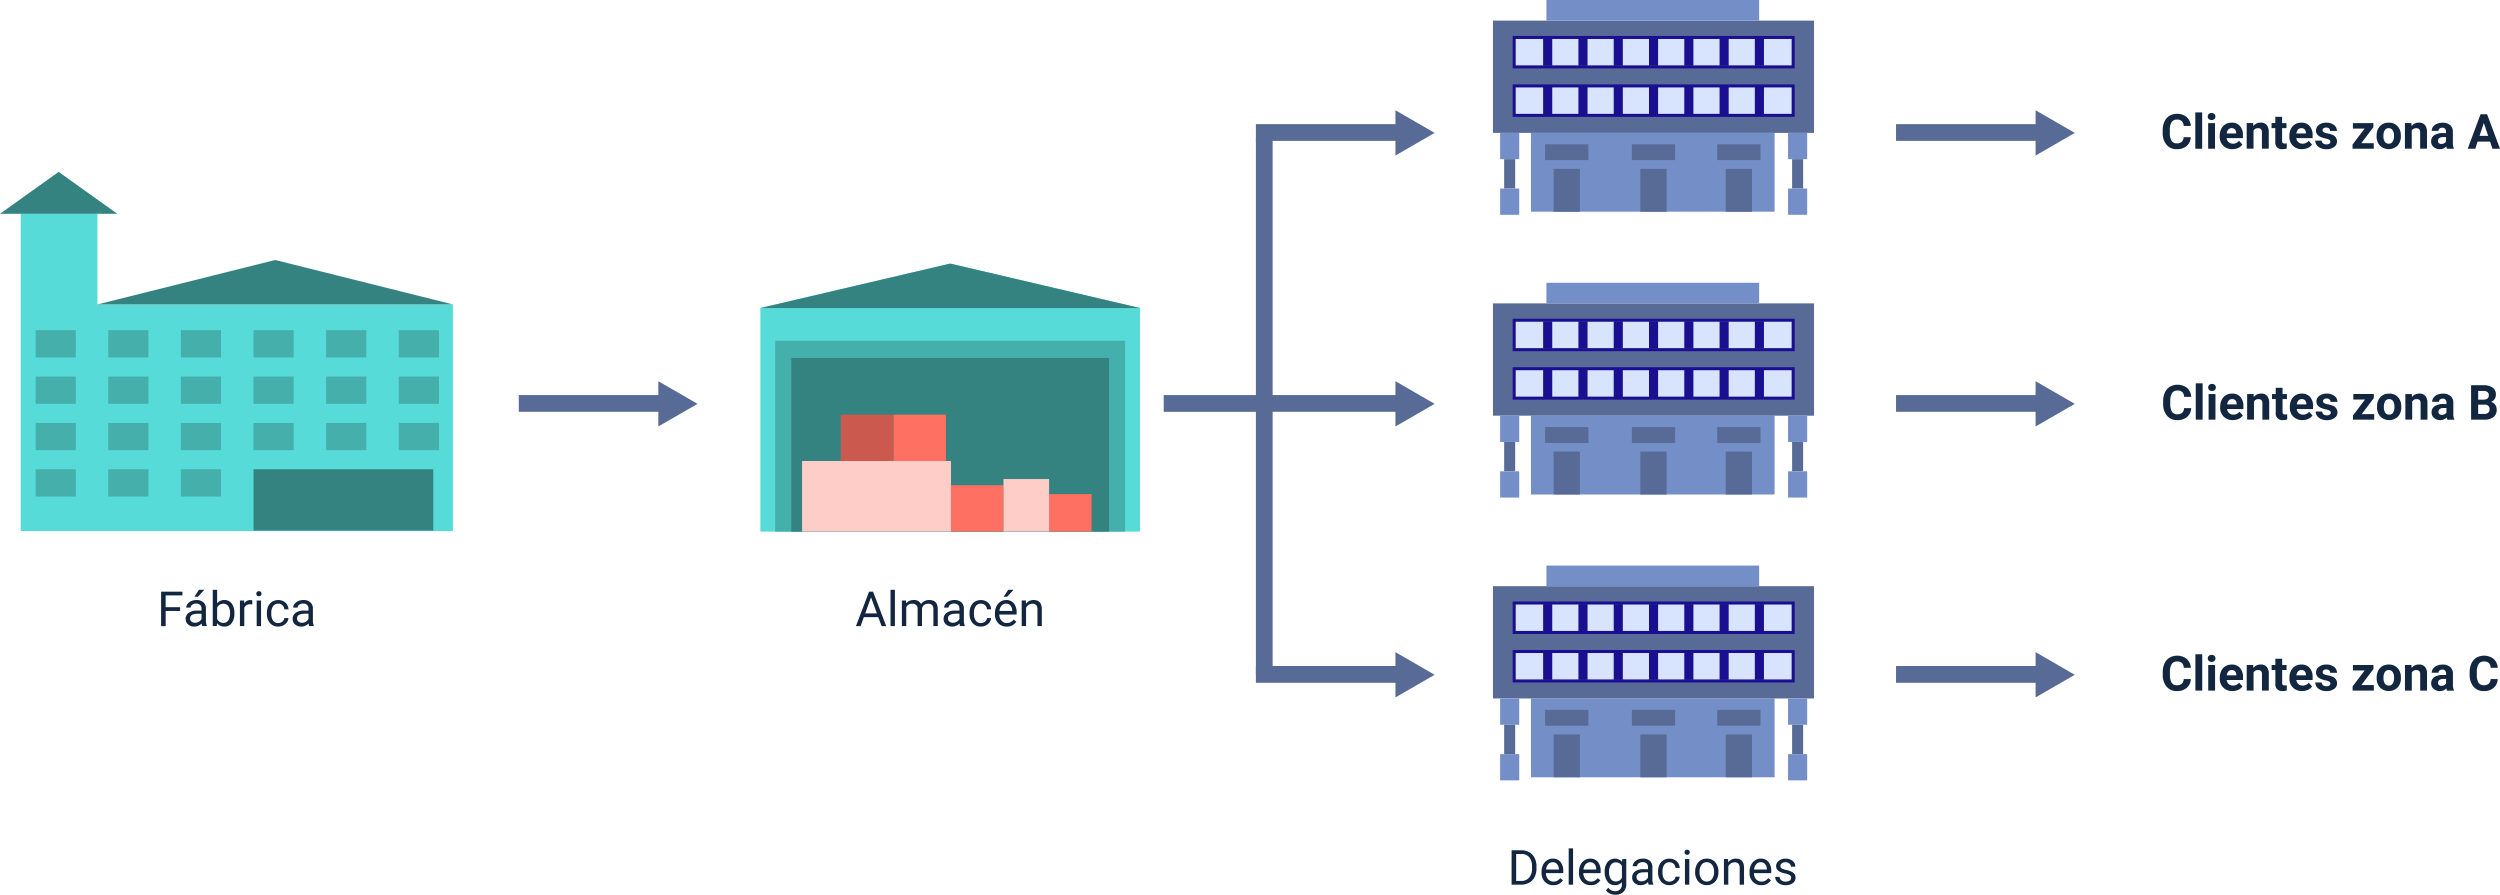 <svg xmlns="http://www.w3.org/2000/svg" width="549" height="196.486" viewBox="0 0 549 196.486">
  <g id="graficos_01" transform="translate(-133.89 -244.33)">
    <path id="Trazado_756595" data-name="Trazado 756595" d="M164.433,405.517V385.61H147.58v69.679h94.9V405.517Z" transform="translate(-9.141 -94.336)" fill="#57dbd8"/>
    <rect id="Rectángulo_358917" data-name="Rectángulo 358917" width="8.822" height="5.994" transform="translate(141.712 316.836)" fill="#45afac"/>
    <rect id="Rectángulo_358918" data-name="Rectángulo 358918" width="8.822" height="5.994" transform="translate(157.661 316.836)" fill="#45afac"/>
    <rect id="Rectángulo_358919" data-name="Rectángulo 358919" width="8.822" height="5.994" transform="translate(173.611 316.836)" fill="#45afac"/>
    <rect id="Rectángulo_358920" data-name="Rectángulo 358920" width="8.822" height="5.994" transform="translate(189.56 316.836)" fill="#45afac"/>
    <rect id="Rectángulo_358921" data-name="Rectángulo 358921" width="8.822" height="5.994" transform="translate(205.509 316.836)" fill="#45afac"/>
    <rect id="Rectángulo_358922" data-name="Rectángulo 358922" width="8.822" height="5.994" transform="translate(221.459 316.836)" fill="#45afac"/>
    <rect id="Rectángulo_358923" data-name="Rectángulo 358923" width="8.822" height="5.994" transform="translate(141.712 327.017)" fill="#45afac"/>
    <rect id="Rectángulo_358924" data-name="Rectángulo 358924" width="8.822" height="5.994" transform="translate(157.661 327.017)" fill="#45afac"/>
    <rect id="Rectángulo_358925" data-name="Rectángulo 358925" width="8.822" height="5.994" transform="translate(173.611 327.017)" fill="#45afac"/>
    <rect id="Rectángulo_358926" data-name="Rectángulo 358926" width="8.822" height="5.994" transform="translate(189.56 327.017)" fill="#45afac"/>
    <rect id="Rectángulo_358927" data-name="Rectángulo 358927" width="8.822" height="5.994" transform="translate(205.509 327.017)" fill="#45afac"/>
    <rect id="Rectángulo_358928" data-name="Rectángulo 358928" width="8.822" height="5.994" transform="translate(221.459 327.017)" fill="#45afac"/>
    <rect id="Rectángulo_358929" data-name="Rectángulo 358929" width="8.822" height="5.994" transform="translate(141.712 337.198)" fill="#45afac"/>
    <rect id="Rectángulo_358930" data-name="Rectángulo 358930" width="8.822" height="5.994" transform="translate(157.661 337.198)" fill="#45afac"/>
    <rect id="Rectángulo_358931" data-name="Rectángulo 358931" width="8.822" height="5.994" transform="translate(173.611 337.198)" fill="#45afac"/>
    <rect id="Rectángulo_358932" data-name="Rectángulo 358932" width="8.822" height="5.994" transform="translate(141.712 347.379)" fill="#45afac"/>
    <rect id="Rectángulo_358933" data-name="Rectángulo 358933" width="8.822" height="5.994" transform="translate(157.661 347.379)" fill="#45afac"/>
    <rect id="Rectángulo_358934" data-name="Rectángulo 358934" width="8.822" height="5.994" transform="translate(173.611 347.379)" fill="#45afac"/>
    <rect id="Rectángulo_358935" data-name="Rectángulo 358935" width="8.822" height="5.994" transform="translate(189.56 337.198)" fill="#45afac"/>
    <rect id="Rectángulo_358936" data-name="Rectángulo 358936" width="8.822" height="5.994" transform="translate(205.509 337.198)" fill="#45afac"/>
    <rect id="Rectángulo_358937" data-name="Rectángulo 358937" width="8.822" height="5.994" transform="translate(221.459 337.198)" fill="#45afac"/>
    <rect id="Rectángulo_358938" data-name="Rectángulo 358938" width="39.478" height="13.461" transform="translate(189.56 347.379)" fill="#348381"/>
    <path id="Trazado_756596" data-name="Trazado 756596" d="M146.766,367.114H133.89l6.436-4.6,6.44-4.6,6.436,4.6,6.44,4.6Z" transform="translate(0 -75.84)" fill="#348381"/>
    <path id="Trazado_756597" data-name="Trazado 756597" d="M237.323,425.916H198.3l19.511-4.878,19.511-4.878,19.511,4.878,19.511,4.878Z" transform="translate(-43.008 -114.735)" fill="#348381"/>
    <rect id="Rectángulo_358939" data-name="Rectángulo 358939" width="53.503" height="17.308" transform="translate(470.089 397.716)" fill="#748fc8"/>
    <rect id="Rectángulo_358940" data-name="Rectángulo 358940" width="70.499" height="24.658" transform="translate(461.746 373.058)" fill="#576b96"/>
    <rect id="Rectángulo_358941" data-name="Rectángulo 358941" width="46.718" height="4.526" transform="translate(473.482 368.532)" fill="#748fc8"/>
    <rect id="Rectángulo_358942" data-name="Rectángulo 358942" width="61.265" height="6.463" transform="translate(466.404 376.753)" fill="#d8e4fd"/>
    <path id="Trazado_756598" data-name="Trazado 756598" d="M1194.865,642.524v5.8h-60.6v-5.8h60.6m.665-.664H1133.6v7.127h61.93V641.86Z" transform="translate(-667.528 -265.439)" fill="#1a0f91"/>
    <rect id="Rectángulo_358943" data-name="Rectángulo 358943" width="61.265" height="6.463" transform="translate(466.404 387.402)" fill="#d8e4fd"/>
    <path id="Trazado_756599" data-name="Trazado 756599" d="M1194.865,674.575v5.8h-60.6v-5.8h60.6m.665-.665H1133.6v7.127h61.93V673.91Z" transform="translate(-667.528 -286.84)" fill="#1a0f91"/>
    <line id="Línea_3320" data-name="Línea 3320" y2="5.994" transform="translate(473.764 376.989)" fill="none" stroke="#1a0f91" stroke-miterlimit="10" stroke-width="2"/>
    <line id="Línea_3321" data-name="Línea 3321" y2="5.994" transform="translate(481.513 376.989)" fill="none" stroke="#1a0f91" stroke-miterlimit="10" stroke-width="2"/>
    <line id="Línea_3322" data-name="Línea 3322" y2="5.994" transform="translate(489.262 376.989)" fill="none" stroke="#1a0f91" stroke-miterlimit="10" stroke-width="2"/>
    <line id="Línea_3323" data-name="Línea 3323" y2="5.994" transform="translate(497.01 376.989)" fill="none" stroke="#1a0f91" stroke-miterlimit="10" stroke-width="2"/>
    <line id="Línea_3324" data-name="Línea 3324" y2="5.994" transform="translate(504.759 376.989)" fill="none" stroke="#1a0f91" stroke-miterlimit="10" stroke-width="2"/>
    <line id="Línea_3325" data-name="Línea 3325" y2="5.994" transform="translate(512.508 376.989)" fill="none" stroke="#1a0f91" stroke-miterlimit="10" stroke-width="2"/>
    <line id="Línea_3326" data-name="Línea 3326" y2="5.994" transform="translate(520.253 376.989)" fill="none" stroke="#1a0f91" stroke-miterlimit="10" stroke-width="2"/>
    <line id="Línea_3327" data-name="Línea 3327" y2="5.994" transform="translate(473.764 387.635)" fill="none" stroke="#1a0f91" stroke-miterlimit="10" stroke-width="2"/>
    <line id="Línea_3328" data-name="Línea 3328" y2="5.994" transform="translate(481.513 387.635)" fill="none" stroke="#1a0f91" stroke-miterlimit="10" stroke-width="2"/>
    <line id="Línea_3329" data-name="Línea 3329" y2="5.994" transform="translate(489.262 387.635)" fill="none" stroke="#1a0f91" stroke-miterlimit="10" stroke-width="2"/>
    <line id="Línea_3330" data-name="Línea 3330" y2="5.994" transform="translate(497.01 387.635)" fill="none" stroke="#1a0f91" stroke-miterlimit="10" stroke-width="2"/>
    <line id="Línea_3331" data-name="Línea 3331" y2="5.994" transform="translate(504.759 387.635)" fill="none" stroke="#1a0f91" stroke-miterlimit="10" stroke-width="2"/>
    <line id="Línea_3332" data-name="Línea 3332" y2="5.994" transform="translate(512.508 387.635)" fill="none" stroke="#1a0f91" stroke-miterlimit="10" stroke-width="2"/>
    <line id="Línea_3333" data-name="Línea 3333" y2="5.994" transform="translate(520.253 387.635)" fill="none" stroke="#1a0f91" stroke-miterlimit="10" stroke-width="2"/>
    <rect id="Rectángulo_358944" data-name="Rectángulo 358944" width="4.2" height="5.768" transform="translate(463.314 397.716)" fill="#748fc8"/>
    <rect id="Rectángulo_358945" data-name="Rectángulo 358945" width="2.419" height="6.446" transform="translate(464.205 403.485)" fill="#576b96"/>
    <rect id="Rectángulo_358946" data-name="Rectángulo 358946" width="4.2" height="5.768" transform="translate(463.314 409.931)" fill="#748fc8"/>
    <rect id="Rectángulo_358947" data-name="Rectángulo 358947" width="4.2" height="5.768" transform="translate(526.547 397.716)" fill="#748fc8"/>
    <rect id="Rectángulo_358948" data-name="Rectángulo 358948" width="2.419" height="6.446" transform="translate(527.437 403.485)" fill="#576b96"/>
    <rect id="Rectángulo_358949" data-name="Rectángulo 358949" width="4.2" height="5.768" transform="translate(526.547 409.931)" fill="#748fc8"/>
    <rect id="Rectángulo_358950" data-name="Rectángulo 358950" width="5.768" height="9.417" transform="translate(475.063 405.605)" fill="#576b96"/>
    <rect id="Rectángulo_358951" data-name="Rectángulo 358951" width="9.503" height="3.479" transform="translate(473.199 400.218)" fill="#576b96"/>
    <rect id="Rectángulo_358952" data-name="Rectángulo 358952" width="5.768" height="9.417" transform="translate(494.11 405.605)" fill="#576b96"/>
    <rect id="Rectángulo_358953" data-name="Rectángulo 358953" width="9.503" height="3.479" transform="translate(492.246 400.218)" fill="#576b96"/>
    <rect id="Rectángulo_358954" data-name="Rectángulo 358954" width="5.768" height="9.417" transform="translate(512.86 405.605)" fill="#576b96"/>
    <rect id="Rectángulo_358955" data-name="Rectángulo 358955" width="9.503" height="3.479" transform="translate(510.993 400.218)" fill="#576b96"/>
    <rect id="Rectángulo_358956" data-name="Rectángulo 358956" width="53.503" height="17.308" transform="translate(470.089 335.613)" fill="#748fc8"/>
    <rect id="Rectángulo_358957" data-name="Rectángulo 358957" width="70.499" height="24.658" transform="translate(461.746 310.955)" fill="#576b96"/>
    <rect id="Rectángulo_358958" data-name="Rectángulo 358958" width="46.718" height="4.526" transform="translate(473.482 306.43)" fill="#748fc8"/>
    <rect id="Rectángulo_358959" data-name="Rectángulo 358959" width="61.265" height="6.463" transform="translate(466.404 314.653)" fill="#d8e4fd"/>
    <path id="Trazado_756600" data-name="Trazado 756600" d="M1194.865,455.635v5.8h-60.6v-5.8h60.6m.665-.665H1133.6V462.1h61.93V454.97Z" transform="translate(-667.528 -140.649)" fill="#1a0f91"/>
    <rect id="Rectángulo_358960" data-name="Rectángulo 358960" width="61.265" height="6.463" transform="translate(466.404 325.3)" fill="#d8e4fd"/>
    <path id="Trazado_756601" data-name="Trazado 756601" d="M1194.865,487.675v5.8h-60.6v-5.8h60.6m.665-.665H1133.6v7.127h61.93V487.01Z" transform="translate(-667.528 -162.043)" fill="#1a0f91"/>
    <line id="Línea_3334" data-name="Línea 3334" y2="5.994" transform="translate(473.764 314.886)" fill="none" stroke="#1a0f91" stroke-miterlimit="10" stroke-width="2"/>
    <line id="Línea_3335" data-name="Línea 3335" y2="5.994" transform="translate(481.513 314.886)" fill="none" stroke="#1a0f91" stroke-miterlimit="10" stroke-width="2"/>
    <line id="Línea_3336" data-name="Línea 3336" y2="5.994" transform="translate(489.262 314.886)" fill="none" stroke="#1a0f91" stroke-miterlimit="10" stroke-width="2"/>
    <line id="Línea_3337" data-name="Línea 3337" y2="5.994" transform="translate(497.01 314.886)" fill="none" stroke="#1a0f91" stroke-miterlimit="10" stroke-width="2"/>
    <line id="Línea_3338" data-name="Línea 3338" y2="5.994" transform="translate(504.759 314.886)" fill="none" stroke="#1a0f91" stroke-miterlimit="10" stroke-width="2"/>
    <line id="Línea_3339" data-name="Línea 3339" y2="5.994" transform="translate(512.508 314.886)" fill="none" stroke="#1a0f91" stroke-miterlimit="10" stroke-width="2"/>
    <line id="Línea_3340" data-name="Línea 3340" y2="5.994" transform="translate(520.253 314.886)" fill="none" stroke="#1a0f91" stroke-miterlimit="10" stroke-width="2"/>
    <line id="Línea_3341" data-name="Línea 3341" y2="5.998" transform="translate(473.764 325.532)" fill="none" stroke="#1a0f91" stroke-miterlimit="10" stroke-width="2"/>
    <line id="Línea_3342" data-name="Línea 3342" y2="5.998" transform="translate(481.513 325.532)" fill="none" stroke="#1a0f91" stroke-miterlimit="10" stroke-width="2"/>
    <line id="Línea_3343" data-name="Línea 3343" y2="5.998" transform="translate(489.262 325.532)" fill="none" stroke="#1a0f91" stroke-miterlimit="10" stroke-width="2"/>
    <line id="Línea_3344" data-name="Línea 3344" y2="5.998" transform="translate(497.01 325.532)" fill="none" stroke="#1a0f91" stroke-miterlimit="10" stroke-width="2"/>
    <line id="Línea_3345" data-name="Línea 3345" y2="5.998" transform="translate(504.759 325.532)" fill="none" stroke="#1a0f91" stroke-miterlimit="10" stroke-width="2"/>
    <line id="Línea_3346" data-name="Línea 3346" y2="5.998" transform="translate(512.508 325.532)" fill="none" stroke="#1a0f91" stroke-miterlimit="10" stroke-width="2"/>
    <line id="Línea_3347" data-name="Línea 3347" y2="5.998" transform="translate(520.253 325.532)" fill="none" stroke="#1a0f91" stroke-miterlimit="10" stroke-width="2"/>
    <rect id="Rectángulo_358961" data-name="Rectángulo 358961" width="4.2" height="5.768" transform="translate(463.314 335.613)" fill="#748fc8"/>
    <rect id="Rectángulo_358962" data-name="Rectángulo 358962" width="2.419" height="6.446" transform="translate(464.205 341.385)" fill="#576b96"/>
    <rect id="Rectángulo_358963" data-name="Rectángulo 358963" width="4.2" height="5.768" transform="translate(463.314 347.831)" fill="#748fc8"/>
    <rect id="Rectángulo_358964" data-name="Rectángulo 358964" width="4.2" height="5.768" transform="translate(526.547 335.613)" fill="#748fc8"/>
    <rect id="Rectángulo_358965" data-name="Rectángulo 358965" width="2.419" height="6.446" transform="translate(527.437 341.385)" fill="#576b96"/>
    <rect id="Rectángulo_358966" data-name="Rectángulo 358966" width="4.2" height="5.768" transform="translate(526.547 347.831)" fill="#748fc8"/>
    <rect id="Rectángulo_358967" data-name="Rectángulo 358967" width="5.768" height="9.417" transform="translate(475.063 343.505)" fill="#576b96"/>
    <rect id="Rectángulo_358968" data-name="Rectángulo 358968" width="9.503" height="3.479" transform="translate(473.199 338.119)" fill="#576b96"/>
    <rect id="Rectángulo_358969" data-name="Rectángulo 358969" width="5.768" height="9.417" transform="translate(494.11 343.505)" fill="#576b96"/>
    <rect id="Rectángulo_358970" data-name="Rectángulo 358970" width="9.503" height="3.479" transform="translate(492.246 338.119)" fill="#576b96"/>
    <rect id="Rectángulo_358971" data-name="Rectángulo 358971" width="5.768" height="9.417" transform="translate(512.86 343.505)" fill="#576b96"/>
    <rect id="Rectángulo_358972" data-name="Rectángulo 358972" width="9.503" height="3.479" transform="translate(510.993 338.119)" fill="#576b96"/>
    <rect id="Rectángulo_358973" data-name="Rectángulo 358973" width="53.503" height="17.308" transform="translate(470.089 273.514)" fill="#748fc8"/>
    <rect id="Rectángulo_358974" data-name="Rectángulo 358974" width="70.499" height="24.658" transform="translate(461.746 248.856)" fill="#576b96"/>
    <rect id="Rectángulo_358975" data-name="Rectángulo 358975" width="46.718" height="4.526" transform="translate(473.482 244.33)" fill="#748fc8"/>
    <rect id="Rectángulo_358976" data-name="Rectángulo 358976" width="61.265" height="6.463" transform="translate(466.404 252.554)" fill="#d8e4fd"/>
    <path id="Trazado_756602" data-name="Trazado 756602" d="M1194.865,268.745v5.8h-60.6v-5.8h60.6m.665-.665H1133.6v7.127h61.93V268.08Z" transform="translate(-667.528 -15.858)" fill="#1a0f91"/>
    <rect id="Rectángulo_358977" data-name="Rectángulo 358977" width="61.265" height="6.463" transform="translate(466.404 263.2)" fill="#d8e4fd"/>
    <path id="Trazado_756603" data-name="Trazado 756603" d="M1194.865,300.785v5.8h-60.6v-5.8h60.6m.665-.665H1133.6v7.127h61.93V300.12Z" transform="translate(-667.528 -37.252)" fill="#1a0f91"/>
    <line id="Línea_3348" data-name="Línea 3348" y2="5.994" transform="translate(473.764 252.786)" fill="none" stroke="#1a0f91" stroke-miterlimit="10" stroke-width="2"/>
    <line id="Línea_3349" data-name="Línea 3349" y2="5.994" transform="translate(481.513 252.786)" fill="none" stroke="#1a0f91" stroke-miterlimit="10" stroke-width="2"/>
    <line id="Línea_3350" data-name="Línea 3350" y2="5.994" transform="translate(489.262 252.786)" fill="none" stroke="#1a0f91" stroke-miterlimit="10" stroke-width="2"/>
    <line id="Línea_3351" data-name="Línea 3351" y2="5.994" transform="translate(497.01 252.786)" fill="none" stroke="#1a0f91" stroke-miterlimit="10" stroke-width="2"/>
    <line id="Línea_3352" data-name="Línea 3352" y2="5.994" transform="translate(504.759 252.786)" fill="none" stroke="#1a0f91" stroke-miterlimit="10" stroke-width="2"/>
    <line id="Línea_3353" data-name="Línea 3353" y2="5.994" transform="translate(512.508 252.786)" fill="none" stroke="#1a0f91" stroke-miterlimit="10" stroke-width="2"/>
    <line id="Línea_3354" data-name="Línea 3354" y2="5.994" transform="translate(520.253 252.786)" fill="none" stroke="#1a0f91" stroke-miterlimit="10" stroke-width="2"/>
    <line id="Línea_3355" data-name="Línea 3355" y2="5.994" transform="translate(473.764 263.433)" fill="none" stroke="#1a0f91" stroke-miterlimit="10" stroke-width="2"/>
    <line id="Línea_3356" data-name="Línea 3356" y2="5.994" transform="translate(481.513 263.433)" fill="none" stroke="#1a0f91" stroke-miterlimit="10" stroke-width="2"/>
    <line id="Línea_3357" data-name="Línea 3357" y2="5.994" transform="translate(489.262 263.433)" fill="none" stroke="#1a0f91" stroke-miterlimit="10" stroke-width="2"/>
    <line id="Línea_3358" data-name="Línea 3358" y2="5.994" transform="translate(497.01 263.433)" fill="none" stroke="#1a0f91" stroke-miterlimit="10" stroke-width="2"/>
    <line id="Línea_3359" data-name="Línea 3359" y2="5.994" transform="translate(504.759 263.433)" fill="none" stroke="#1a0f91" stroke-miterlimit="10" stroke-width="2"/>
    <line id="Línea_3360" data-name="Línea 3360" y2="5.994" transform="translate(512.508 263.433)" fill="none" stroke="#1a0f91" stroke-miterlimit="10" stroke-width="2"/>
    <line id="Línea_3361" data-name="Línea 3361" y2="5.994" transform="translate(520.253 263.433)" fill="none" stroke="#1a0f91" stroke-miterlimit="10" stroke-width="2"/>
    <rect id="Rectángulo_358978" data-name="Rectángulo 358978" width="4.2" height="5.768" transform="translate(463.314 273.514)" fill="#748fc8"/>
    <rect id="Rectángulo_358979" data-name="Rectángulo 358979" width="2.419" height="6.446" transform="translate(464.205 279.282)" fill="#576b96"/>
    <rect id="Rectángulo_358980" data-name="Rectángulo 358980" width="4.2" height="5.768" transform="translate(463.314 285.732)" fill="#748fc8"/>
    <rect id="Rectángulo_358981" data-name="Rectángulo 358981" width="4.2" height="5.768" transform="translate(526.547 273.514)" fill="#748fc8"/>
    <rect id="Rectángulo_358982" data-name="Rectángulo 358982" width="2.419" height="6.446" transform="translate(527.437 279.282)" fill="#576b96"/>
    <rect id="Rectángulo_358983" data-name="Rectángulo 358983" width="4.2" height="5.768" transform="translate(526.547 285.732)" fill="#748fc8"/>
    <rect id="Rectángulo_358984" data-name="Rectángulo 358984" width="5.768" height="9.417" transform="translate(475.063 281.406)" fill="#576b96"/>
    <rect id="Rectángulo_358985" data-name="Rectángulo 358985" width="9.503" height="3.479" transform="translate(473.199 276.016)" fill="#576b96"/>
    <rect id="Rectángulo_358986" data-name="Rectángulo 358986" width="5.768" height="9.417" transform="translate(494.11 281.406)" fill="#576b96"/>
    <rect id="Rectángulo_358987" data-name="Rectángulo 358987" width="9.503" height="3.479" transform="translate(492.246 276.016)" fill="#576b96"/>
    <rect id="Rectángulo_358988" data-name="Rectángulo 358988" width="5.768" height="9.417" transform="translate(512.86 281.406)" fill="#576b96"/>
    <rect id="Rectángulo_358989" data-name="Rectángulo 358989" width="9.503" height="3.479" transform="translate(510.993 276.016)" fill="#576b96"/>
    <path id="Trazado_756604" data-name="Trazado 756604" d="M244.55,639.59h-3.173v3.339h-1V635.37h4.682v.814h-3.685v2.592h3.173Z" transform="translate(-71.106 -261.106)" fill="#12263f"/>
    <path id="Trazado_756605" data-name="Trazado 756605" d="M260.238,642.095a2.037,2.037,0,0,1-.136-.591,2.135,2.135,0,0,1-1.6.695,1.985,1.985,0,0,1-1.362-.469,1.518,1.518,0,0,1-.532-1.193,1.585,1.585,0,0,1,.668-1.362,3.155,3.155,0,0,1,1.877-.485h.934v-.442a1.07,1.07,0,0,0-.3-.8,1.209,1.209,0,0,0-.887-.3,1.393,1.393,0,0,0-.861.259.763.763,0,0,0-.349.628h-.967a1.333,1.333,0,0,1,.3-.814,2.03,2.03,0,0,1,.811-.621,2.715,2.715,0,0,1,1.123-.229,2.231,2.231,0,0,1,1.522.485,1.754,1.754,0,0,1,.571,1.336v2.585a3.189,3.189,0,0,0,.2,1.229v.083h-1.007Zm-1.595-.731a1.679,1.679,0,0,0,.857-.233,1.435,1.435,0,0,0,.588-.608V639.37h-.754q-1.764,0-1.764,1.033a.86.86,0,0,0,.3.7,1.157,1.157,0,0,0,.774.256Zm.887-7.244h1.163l-1.392,1.525h-.774Z" transform="translate(-81.943 -260.271)" fill="#12263f"/>
    <path id="Trazado_756606" data-name="Trazado 756606" d="M279.255,639.34a3.342,3.342,0,0,1-.591,2.07,1.889,1.889,0,0,1-1.588.781,1.948,1.948,0,0,1-1.645-.754l-.047.648H274.5V634.11h.96v2.974a1.948,1.948,0,0,1,1.6-.721,1.912,1.912,0,0,1,1.608.774,3.447,3.447,0,0,1,.585,2.12v.083Zm-.96-.11a2.591,2.591,0,0,0-.379-1.515,1.255,1.255,0,0,0-1.09-.535,1.41,1.41,0,0,0-1.366.884v2.429a1.451,1.451,0,0,0,1.376.884,1.249,1.249,0,0,0,1.073-.535,2.76,2.76,0,0,0,.385-1.608Z" transform="translate(-93.888 -260.264)" fill="#12263f"/>
    <path id="Trazado_756607" data-name="Trazado 756607" d="M295.165,641.86a2.99,2.99,0,0,0-.472-.036,1.267,1.267,0,0,0-1.283.8v3.987h-.96V641h.934l.017.648a1.5,1.5,0,0,1,1.339-.754.958.958,0,0,1,.425.073v.894Z" transform="translate(-105.874 -264.792)" fill="#12263f"/>
    <path id="Trazado_756608" data-name="Trazado 756608" d="M303.29,635.615a.573.573,0,0,1,.143-.4.539.539,0,0,1,.422-.159.546.546,0,0,1,.425.159.57.57,0,0,1,.146.4.548.548,0,0,1-.146.389.557.557,0,0,1-.425.156.516.516,0,0,1-.565-.545Zm1.037,7.107h-.96V637.1h.96Z" transform="translate(-113.112 -260.899)" fill="#12263f"/>
    <path id="Trazado_756609" data-name="Trazado 756609" d="M312.785,645.954a1.373,1.373,0,0,0,.9-.312,1.091,1.091,0,0,0,.425-.777h.907a1.758,1.758,0,0,1-.332.92,2.2,2.2,0,0,1-.817.694,2.365,2.365,0,0,1-1.083.259,2.32,2.32,0,0,1-1.824-.764,3.051,3.051,0,0,1-.678-2.093v-.159a3.349,3.349,0,0,1,.3-1.459,2.268,2.268,0,0,1,.864-.99,2.454,2.454,0,0,1,1.332-.352,2.264,2.264,0,0,1,1.572.565,2.041,2.041,0,0,1,.668,1.469h-.907a1.336,1.336,0,0,0-.412-.9,1.288,1.288,0,0,0-.917-.349,1.337,1.337,0,0,0-1.133.528,2.475,2.475,0,0,0-.4,1.525v.183a2.428,2.428,0,0,0,.4,1.5,1.354,1.354,0,0,0,1.143.525Z" transform="translate(-117.779 -264.812)" fill="#12263f"/>
    <path id="Trazado_756610" data-name="Trazado 756610" d="M330.938,646.615a2.036,2.036,0,0,1-.136-.592,2.135,2.135,0,0,1-1.6.695,1.984,1.984,0,0,1-1.362-.469,1.518,1.518,0,0,1-.532-1.193,1.585,1.585,0,0,1,.668-1.362,3.156,3.156,0,0,1,1.877-.485h.934v-.442a1.07,1.07,0,0,0-.3-.8,1.209,1.209,0,0,0-.887-.3,1.393,1.393,0,0,0-.861.259.763.763,0,0,0-.349.628h-.967a1.333,1.333,0,0,1,.3-.814,2.031,2.031,0,0,1,.811-.621,2.716,2.716,0,0,1,1.123-.229,2.231,2.231,0,0,1,1.522.485,1.754,1.754,0,0,1,.572,1.336V645.3a3.189,3.189,0,0,0,.2,1.229v.083h-1.007Zm-1.595-.731a1.679,1.679,0,0,0,.857-.233,1.435,1.435,0,0,0,.588-.608V643.89h-.754q-1.764,0-1.764,1.033a.86.86,0,0,0,.3.7,1.156,1.156,0,0,0,.774.256Z" transform="translate(-129.151 -264.792)" fill="#12263f"/>
    <path id="Trazado_756611" data-name="Trazado 756611" d="M704.474,640.952h-3.167l-.711,1.977H699.57l2.887-7.559h.871l2.891,7.559H705.2Zm-2.864-.814h2.568l-1.289-3.536-1.283,3.536Z" transform="translate(-377.717 -261.106)" fill="#12263f"/>
    <path id="Trazado_756612" data-name="Trazado 756612" d="M723.4,642.095h-.96V634.12h.96Z" transform="translate(-392.988 -260.271)" fill="#12263f"/>
    <path id="Trazado_756613" data-name="Trazado 756613" d="M730.87,641l.027.625a2.074,2.074,0,0,1,1.668-.728,1.612,1.612,0,0,1,1.6.9,2.108,2.108,0,0,1,.731-.654,2.158,2.158,0,0,1,1.063-.249c1.233,0,1.857.651,1.881,1.957v3.765h-.96v-3.708a1.292,1.292,0,0,0-.276-.9,1.21,1.21,0,0,0-.924-.3,1.243,1.243,0,0,0-1.3,1.18v3.728h-.967V642.94a1.072,1.072,0,0,0-1.2-1.226,1.286,1.286,0,0,0-1.293.8v4.1h-.96V641h.907Z" transform="translate(-398.016 -264.798)" fill="#12263f"/>
    <path id="Trazado_756614" data-name="Trazado 756614" d="M761.148,646.615a2.04,2.04,0,0,1-.136-.592,2.135,2.135,0,0,1-1.6.695,1.984,1.984,0,0,1-1.362-.469,1.518,1.518,0,0,1-.532-1.193,1.585,1.585,0,0,1,.668-1.362,3.156,3.156,0,0,1,1.877-.485H761v-.442a1.07,1.07,0,0,0-.3-.8,1.209,1.209,0,0,0-.887-.3,1.393,1.393,0,0,0-.861.259.763.763,0,0,0-.349.628h-.967a1.333,1.333,0,0,1,.3-.814,2.031,2.031,0,0,1,.811-.621,2.716,2.716,0,0,1,1.123-.229,2.232,2.232,0,0,1,1.522.485,1.755,1.755,0,0,1,.572,1.336V645.3a3.188,3.188,0,0,0,.2,1.229v.083h-1.007Zm-1.595-.731a1.679,1.679,0,0,0,.857-.233,1.435,1.435,0,0,0,.588-.608V643.89h-.754q-1.764,0-1.764,1.033a.86.86,0,0,0,.3.7,1.156,1.156,0,0,0,.774.256Z" transform="translate(-416.411 -264.792)" fill="#12263f"/>
    <path id="Trazado_756615" data-name="Trazado 756615" d="M777.155,645.954a1.373,1.373,0,0,0,.9-.312,1.092,1.092,0,0,0,.425-.777h.907a1.757,1.757,0,0,1-.332.92,2.2,2.2,0,0,1-.817.694,2.365,2.365,0,0,1-1.083.259,2.32,2.32,0,0,1-1.824-.764,3.051,3.051,0,0,1-.678-2.093v-.159a3.349,3.349,0,0,1,.3-1.459,2.268,2.268,0,0,1,.864-.99,2.454,2.454,0,0,1,1.332-.352,2.264,2.264,0,0,1,1.572.565,2.04,2.04,0,0,1,.668,1.469h-.907a1.336,1.336,0,0,0-.412-.9,1.288,1.288,0,0,0-.917-.349,1.337,1.337,0,0,0-1.133.528,2.475,2.475,0,0,0-.4,1.525v.183a2.427,2.427,0,0,0,.4,1.5,1.353,1.353,0,0,0,1.143.525Z" transform="translate(-427.849 -264.812)" fill="#12263f"/>
    <path id="Trazado_756616" data-name="Trazado 756616" d="M794.005,642.191a2.444,2.444,0,0,1-1.857-.751,2.78,2.78,0,0,1-.718-2.007v-.176a3.369,3.369,0,0,1,.319-1.492,2.474,2.474,0,0,1,.894-1.027,2.258,2.258,0,0,1,1.243-.372,2.093,2.093,0,0,1,1.7.721,3.124,3.124,0,0,1,.608,2.067v.4h-3.8a2,2,0,0,0,.485,1.342,1.521,1.521,0,0,0,1.18.512,1.692,1.692,0,0,0,.861-.206,2.16,2.16,0,0,0,.618-.552l.588.459a2.36,2.36,0,0,1-2.12,1.087Zm-.12-5.037a1.278,1.278,0,0,0-.977.422,2.067,2.067,0,0,0-.488,1.186h2.814v-.073a1.809,1.809,0,0,0-.4-1.133,1.207,1.207,0,0,0-.957-.4Zm.468-3.044h1.163l-1.392,1.525h-.774Z" transform="translate(-439.054 -260.265)" fill="#12263f"/>
    <path id="Trazado_756617" data-name="Trazado 756617" d="M810.02,641l.03.7a2.051,2.051,0,0,1,1.681-.811c1.186,0,1.788.671,1.8,2.01v3.712h-.96v-3.718a1.282,1.282,0,0,0-.279-.9,1.119,1.119,0,0,0-.847-.292,1.386,1.386,0,0,0-.821.249,1.709,1.709,0,0,0-.552.655v4h-.96v-5.619h.907Z" transform="translate(-450.859 -264.792)" fill="#12263f"/>
    <path id="Trazado_756618" data-name="Trazado 756618" d="M1132.883,813.819V806.26h2.133a3.45,3.45,0,0,1,1.744.435,2.948,2.948,0,0,1,1.17,1.239,4.035,4.035,0,0,1,.419,1.847v.482a4.036,4.036,0,0,1-.412,1.874,2.9,2.9,0,0,1-1.18,1.236,3.64,3.64,0,0,1-1.784.442h-2.093Zm1-6.745V813h1.05a2.285,2.285,0,0,0,1.794-.718,2.961,2.961,0,0,0,.641-2.044V809.8a3.025,3.025,0,0,0-.6-2,2.154,2.154,0,0,0-1.715-.724h-1.163Z" transform="translate(-667.047 -375.213)" fill="#12263f"/>
    <path id="Trazado_756619" data-name="Trazado 756619" d="M1155.265,817.615a2.444,2.444,0,0,1-1.857-.751,2.78,2.78,0,0,1-.718-2.007v-.176a3.369,3.369,0,0,1,.319-1.492,2.476,2.476,0,0,1,.894-1.027,2.258,2.258,0,0,1,1.243-.372,2.093,2.093,0,0,1,1.7.721,3.124,3.124,0,0,1,.608,2.067v.4h-3.8a2,2,0,0,0,.485,1.342,1.522,1.522,0,0,0,1.18.512,1.692,1.692,0,0,0,.861-.206,2.162,2.162,0,0,0,.618-.552l.588.459a2.36,2.36,0,0,1-2.12,1.087Zm-.12-5.037a1.278,1.278,0,0,0-.977.422,2.065,2.065,0,0,0-.488,1.186h2.814v-.073a1.81,1.81,0,0,0-.4-1.133,1.207,1.207,0,0,0-.957-.4Z" transform="translate(-680.275 -378.905)" fill="#12263f"/>
    <path id="Trazado_756620" data-name="Trazado 756620" d="M1171.59,812.985h-.96V805.01h.96Z" transform="translate(-692.254 -374.378)" fill="#12263f"/>
    <path id="Trazado_756621" data-name="Trazado 756621" d="M1179.985,817.615a2.443,2.443,0,0,1-1.857-.751,2.78,2.78,0,0,1-.718-2.007v-.176a3.37,3.37,0,0,1,.319-1.492,2.476,2.476,0,0,1,.894-1.027,2.258,2.258,0,0,1,1.243-.372,2.093,2.093,0,0,1,1.7.721,3.124,3.124,0,0,1,.608,2.067v.4h-3.8a2,2,0,0,0,.485,1.342,1.522,1.522,0,0,0,1.18.512,1.692,1.692,0,0,0,.86-.206,2.162,2.162,0,0,0,.618-.552l.588.459a2.36,2.36,0,0,1-2.12,1.087Zm-.12-5.037a1.278,1.278,0,0,0-.977.422,2.067,2.067,0,0,0-.488,1.186h2.814v-.073a1.81,1.81,0,0,0-.4-1.133,1.207,1.207,0,0,0-.957-.4Z" transform="translate(-696.781 -378.905)" fill="#12263f"/>
    <path id="Trazado_756622" data-name="Trazado 756622" d="M1194.41,814.657a3.305,3.305,0,0,1,.608-2.09,2.092,2.092,0,0,1,3.213-.05l.046-.625h.877v5.483a2.279,2.279,0,0,1-.648,1.718,2.388,2.388,0,0,1-1.738.628,2.9,2.9,0,0,1-1.19-.259,2.017,2.017,0,0,1-.887-.711l.5-.575a1.879,1.879,0,0,0,1.512.764,1.474,1.474,0,0,0,1.093-.4,1.5,1.5,0,0,0,.392-1.11v-.482a1.976,1.976,0,0,1-1.572.665,1.909,1.909,0,0,1-1.595-.794A3.483,3.483,0,0,1,1194.41,814.657Zm.967.11a2.517,2.517,0,0,0,.389,1.492,1.264,1.264,0,0,0,1.09.542,1.414,1.414,0,0,0,1.336-.824v-2.565a1.425,1.425,0,0,0-1.322-.8,1.279,1.279,0,0,0-1.1.545A2.742,2.742,0,0,0,1195.377,814.767Z" transform="translate(-708.132 -378.905)" fill="#12263f"/>
    <path id="Trazado_756623" data-name="Trazado 756623" d="M1216.2,817.505a2.032,2.032,0,0,1-.136-.591,2.135,2.135,0,0,1-1.6.694,1.985,1.985,0,0,1-1.362-.469,1.518,1.518,0,0,1-.531-1.193,1.585,1.585,0,0,1,.668-1.362,3.156,3.156,0,0,1,1.877-.485h.934v-.442a1.069,1.069,0,0,0-.3-.8,1.209,1.209,0,0,0-.887-.3,1.393,1.393,0,0,0-.861.259.763.763,0,0,0-.349.628h-.967a1.333,1.333,0,0,1,.3-.814,2.031,2.031,0,0,1,.811-.621,2.715,2.715,0,0,1,1.123-.229,2.231,2.231,0,0,1,1.522.485,1.754,1.754,0,0,1,.572,1.336v2.585a3.2,3.2,0,0,0,.2,1.229v.083H1216.2Zm-1.6-.731a1.678,1.678,0,0,0,.857-.233,1.435,1.435,0,0,0,.588-.608V814.78h-.754q-1.764,0-1.764,1.033a.86.86,0,0,0,.3.7,1.157,1.157,0,0,0,.774.256Z" transform="translate(-720.258 -378.899)" fill="#12263f"/>
    <path id="Trazado_756624" data-name="Trazado 756624" d="M1232.205,816.854a1.372,1.372,0,0,0,.9-.312,1.092,1.092,0,0,0,.425-.777h.907a1.758,1.758,0,0,1-.332.92,2.2,2.2,0,0,1-.817.694,2.366,2.366,0,0,1-1.083.259,2.32,2.32,0,0,1-1.824-.764,3.051,3.051,0,0,1-.678-2.093v-.16a3.348,3.348,0,0,1,.3-1.459,2.267,2.267,0,0,1,.864-.99,2.454,2.454,0,0,1,1.333-.352,2.264,2.264,0,0,1,1.572.565,2.041,2.041,0,0,1,.668,1.469h-.907a1.336,1.336,0,0,0-.412-.9,1.288,1.288,0,0,0-.917-.349,1.336,1.336,0,0,0-1.133.528,2.473,2.473,0,0,0-.4,1.525v.183a2.427,2.427,0,0,0,.4,1.5,1.353,1.353,0,0,0,1.143.525Z" transform="translate(-731.696 -378.925)" fill="#12263f"/>
    <path id="Trazado_756625" data-name="Trazado 756625" d="M1247.22,806.5a.573.573,0,0,1,.143-.4.539.539,0,0,1,.422-.159.547.547,0,0,1,.425.159.57.57,0,0,1,.146.4.548.548,0,0,1-.146.389.558.558,0,0,1-.425.156.516.516,0,0,1-.565-.545Zm1.037,7.107h-.96v-5.619h.96Z" transform="translate(-743.395 -375.006)" fill="#12263f"/>
    <path id="Trazado_756626" data-name="Trazado 756626" d="M1254.2,814.651a3.315,3.315,0,0,1,.326-1.485,2.428,2.428,0,0,1,.9-1.017,2.458,2.458,0,0,1,1.323-.359,2.381,2.381,0,0,1,1.857.794,3.039,3.039,0,0,1,.708,2.113v.066a3.349,3.349,0,0,1-.315,1.472,2.361,2.361,0,0,1-.9,1.013,2.485,2.485,0,0,1-1.343.362,2.366,2.366,0,0,1-1.851-.794,3.039,3.039,0,0,1-.708-2.1v-.066Zm.967.113a2.407,2.407,0,0,0,.432,1.5,1.468,1.468,0,0,0,2.323-.01,2.636,2.636,0,0,0,.432-1.608,2.4,2.4,0,0,0-.439-1.5,1.4,1.4,0,0,0-1.166-.575,1.365,1.365,0,0,0-1.146.565,2.6,2.6,0,0,0-.435,1.622Z" transform="translate(-748.055 -378.905)" fill="#12263f"/>
    <path id="Trazado_756627" data-name="Trazado 756627" d="M1274.12,811.9l.03.7a2.051,2.051,0,0,1,1.681-.811q1.78,0,1.8,2.01v3.711h-.96v-3.718a1.282,1.282,0,0,0-.279-.9,1.119,1.119,0,0,0-.847-.292,1.387,1.387,0,0,0-.821.249,1.712,1.712,0,0,0-.552.655v4h-.96v-5.619h.907Z" transform="translate(-760.749 -378.905)" fill="#12263f"/>
    <path id="Trazado_756628" data-name="Trazado 756628" d="M1292.715,817.615a2.443,2.443,0,0,1-1.857-.751,2.779,2.779,0,0,1-.718-2.007v-.176a3.37,3.37,0,0,1,.319-1.492,2.475,2.475,0,0,1,.894-1.027,2.258,2.258,0,0,1,1.243-.372,2.093,2.093,0,0,1,1.7.721,3.123,3.123,0,0,1,.608,2.067v.4h-3.8a2,2,0,0,0,.485,1.342,1.521,1.521,0,0,0,1.18.512,1.692,1.692,0,0,0,.86-.206,2.164,2.164,0,0,0,.618-.552l.588.459a2.36,2.36,0,0,1-2.12,1.087Zm-.12-5.037a1.278,1.278,0,0,0-.977.422,2.067,2.067,0,0,0-.488,1.186h2.814v-.073a1.809,1.809,0,0,0-.4-1.133,1.206,1.206,0,0,0-.957-.4Z" transform="translate(-772.053 -378.905)" fill="#12263f"/>
    <path id="Trazado_756629" data-name="Trazado 756629" d="M1310.625,816.023a.7.7,0,0,0-.292-.6,2.9,2.9,0,0,0-1.023-.372,4.925,4.925,0,0,1-1.156-.372,1.634,1.634,0,0,1-.635-.518,1.241,1.241,0,0,1-.206-.718,1.465,1.465,0,0,1,.585-1.17,2.277,2.277,0,0,1,1.492-.479,2.357,2.357,0,0,1,1.548.492,1.573,1.573,0,0,1,.595,1.263h-.967a.876.876,0,0,0-.335-.681,1.26,1.26,0,0,0-.844-.286,1.33,1.33,0,0,0-.821.229.725.725,0,0,0-.3.6.587.587,0,0,0,.276.525,3.486,3.486,0,0,0,.993.339,5.139,5.139,0,0,1,1.166.385,1.69,1.69,0,0,1,.661.538,1.326,1.326,0,0,1,.216.764,1.434,1.434,0,0,1-.6,1.206,2.533,2.533,0,0,1-1.562.455,2.82,2.82,0,0,1-1.193-.239,1.955,1.955,0,0,1-.814-.668,1.6,1.6,0,0,1-.292-.927h.96a.988.988,0,0,0,.385.764,1.5,1.5,0,0,0,.954.282,1.555,1.555,0,0,0,.874-.219.675.675,0,0,0,.329-.588Z" transform="translate(-783.391 -378.905)" fill="#12263f"/>
    <path id="Trazado_756630" data-name="Trazado 756630" d="M1569.354,324.68a2.672,2.672,0,0,1-.9,1.921,3.16,3.16,0,0,1-2.143.7,2.835,2.835,0,0,1-2.286-.98,4.016,4.016,0,0,1-.834-2.688v-.462a4.485,4.485,0,0,1,.386-1.921,2.875,2.875,0,0,1,1.1-1.276,3.423,3.423,0,0,1,3.765.256,2.882,2.882,0,0,1,.924,1.967H1567.8a1.586,1.586,0,0,0-.409-1.063,1.508,1.508,0,0,0-1.067-.329,1.327,1.327,0,0,0-1.166.558,3.114,3.114,0,0,0-.4,1.731v.572a3.324,3.324,0,0,0,.372,1.791,1.292,1.292,0,0,0,1.17.565,1.535,1.535,0,0,0,1.077-.329,1.5,1.5,0,0,0,.409-1.02h1.558Z" transform="translate(-954.375 -50.213)" fill="#12263f"/>
    <path id="Trazado_756631" data-name="Trazado 756631" d="M1586.255,326.585h-1.505V318.61h1.505Z" transform="translate(-968.771 -49.598)" fill="#12263f"/>
    <path id="Trazado_756632" data-name="Trazado 756632" d="M1592.957,319.774a.741.741,0,0,1,.226-.555.966.966,0,0,1,1.226,0,.79.79,0,0,1,0,1.116.962.962,0,0,1-1.223,0,.744.744,0,0,1-.233-.562Zm1.595,7.071h-1.505v-5.619h1.505Z" transform="translate(-974.246 -49.859)" fill="#12263f"/>
    <path id="Trazado_756633" data-name="Trazado 756633" d="M1603.668,331.215a2.751,2.751,0,0,1-2.01-.758,2.694,2.694,0,0,1-.778-2.02v-.146a3.4,3.4,0,0,1,.326-1.512,2.4,2.4,0,0,1,.927-1.027,2.608,2.608,0,0,1,1.369-.362,2.331,2.331,0,0,1,1.814.728,2.952,2.952,0,0,1,.661,2.06v.611H1602.4a1.4,1.4,0,0,0,.439.884,1.316,1.316,0,0,0,.927.332,1.621,1.621,0,0,0,1.356-.628l.738.824a2.227,2.227,0,0,1-.914.744,3.035,3.035,0,0,1-1.276.266Zm-.173-4.615a.933.933,0,0,0-.724.3,1.575,1.575,0,0,0-.355.867h2.086v-.12a1.119,1.119,0,0,0-.269-.774.966.966,0,0,0-.738-.272Z" transform="translate(-979.541 -54.126)" fill="#12263f"/>
    <path id="Trazado_756634" data-name="Trazado 756634" d="M1620.1,325.486l.046.648a1.965,1.965,0,0,1,1.615-.754,1.635,1.635,0,0,1,1.329.525,2.432,2.432,0,0,1,.445,1.568V331.1h-1.5V327.51a.991.991,0,0,0-.206-.694.936.936,0,0,0-.691-.216,1.035,1.035,0,0,0-.95.538V331.1h-1.5V325.48h1.412Z" transform="translate(-991.426 -54.119)" fill="#12263f"/>
    <path id="Trazado_756635" data-name="Trazado 756635" d="M1637.456,321.54v1.382h.96v1.1h-.96v2.8a.667.667,0,0,0,.12.445.6.6,0,0,0,.458.136,2.5,2.5,0,0,0,.442-.037v1.136a3.109,3.109,0,0,1-.907.136,1.431,1.431,0,0,1-1.608-1.595v-3.027h-.821v-1.1h.821V321.54h1.5Z" transform="translate(-1002.417 -51.555)" fill="#12263f"/>
    <path id="Trazado_756636" data-name="Trazado 756636" d="M1649.7,331.215a2.751,2.751,0,0,1-2.01-.758,2.693,2.693,0,0,1-.777-2.02v-.146a3.4,3.4,0,0,1,.326-1.512,2.4,2.4,0,0,1,.927-1.027,2.608,2.608,0,0,1,1.369-.362,2.331,2.331,0,0,1,1.814.728,2.952,2.952,0,0,1,.661,2.06v.611h-3.579a1.4,1.4,0,0,0,.438.884,1.317,1.317,0,0,0,.927.332,1.621,1.621,0,0,0,1.356-.628l.738.824a2.228,2.228,0,0,1-.914.744,3.035,3.035,0,0,1-1.276.266Zm-.173-4.615a.933.933,0,0,0-.724.3,1.578,1.578,0,0,0-.355.867h2.087v-.12a1.118,1.118,0,0,0-.269-.774.965.965,0,0,0-.738-.272Z" transform="translate(-1010.276 -54.126)" fill="#12263f"/>
    <path id="Trazado_756637" data-name="Trazado 756637" d="M1667.293,329.567a.477.477,0,0,0-.272-.432,3.106,3.106,0,0,0-.874-.282q-2-.419-2-1.7a1.543,1.543,0,0,1,.621-1.249,2.507,2.507,0,0,1,1.621-.5,2.7,2.7,0,0,1,1.711.505,1.583,1.583,0,0,1,.641,1.309h-1.5a.729.729,0,0,0-.206-.532.883.883,0,0,0-.648-.209.893.893,0,0,0-.588.173.533.533,0,0,0-.206.435.465.465,0,0,0,.236.4,2.429,2.429,0,0,0,.8.266,6.414,6.414,0,0,1,.944.253,1.556,1.556,0,0,1,1.19,1.512,1.464,1.464,0,0,1-.658,1.243,2.847,2.847,0,0,1-1.7.475,2.929,2.929,0,0,1-1.253-.253,2.106,2.106,0,0,1-.86-.691,1.616,1.616,0,0,1-.312-.947h1.422a.779.779,0,0,0,.3.611,1.166,1.166,0,0,0,.738.213,1.082,1.082,0,0,0,.651-.163.511.511,0,0,0,.219-.429Z" transform="translate(-1021.668 -54.132)" fill="#12263f"/>
    <path id="Trazado_756638" data-name="Trazado 756638" d="M1690.584,330.109h2.748v1.21h-4.662v-.914l2.642-3.5h-2.565V325.7h4.5v.884Z" transform="translate(-1038.16 -54.333)" fill="#12263f"/>
    <path id="Trazado_756639" data-name="Trazado 756639" d="M1704.57,328.251a3.3,3.3,0,0,1,.322-1.489,2.342,2.342,0,0,1,.927-1.013,2.7,2.7,0,0,1,1.406-.359,2.573,2.573,0,0,1,1.857.694,2.787,2.787,0,0,1,.8,1.891l.01.385a2.934,2.934,0,0,1-.721,2.073,2.8,2.8,0,0,1-3.878,0,2.979,2.979,0,0,1-.724-2.12Zm1.5.106a2.088,2.088,0,0,0,.3,1.226.993.993,0,0,0,.861.425.982.982,0,0,0,.851-.419,2.307,2.307,0,0,0,.306-1.339,2.079,2.079,0,0,0-.306-1.216,1,1,0,0,0-.86-.432.975.975,0,0,0-.851.429,2.318,2.318,0,0,0-.3,1.329Z" transform="translate(-1048.777 -54.126)" fill="#12263f"/>
    <path id="Trazado_756640" data-name="Trazado 756640" d="M1724.676,325.486l.047.648a1.965,1.965,0,0,1,1.615-.754,1.635,1.635,0,0,1,1.329.525,2.431,2.431,0,0,1,.445,1.568V331.1h-1.5V327.51a.991.991,0,0,0-.206-.694.936.936,0,0,0-.691-.216,1.035,1.035,0,0,0-.95.538V331.1h-1.5V325.48h1.412Z" transform="translate(-1061.257 -54.119)" fill="#12263f"/>
    <path id="Trazado_756641" data-name="Trazado 756641" d="M1744.089,331.118a1.62,1.62,0,0,1-.15-.505,1.815,1.815,0,0,1-1.419.608,1.993,1.993,0,0,1-1.369-.478,1.535,1.535,0,0,1-.542-1.2,1.58,1.58,0,0,1,.661-1.369,3.266,3.266,0,0,1,1.914-.482h.691v-.322a.933.933,0,0,0-.2-.625.787.787,0,0,0-.631-.233.885.885,0,0,0-.595.183.624.624,0,0,0-.216.5h-1.5a1.5,1.5,0,0,1,.3-.9,1.985,1.985,0,0,1,.851-.651,3.118,3.118,0,0,1,1.236-.236,2.445,2.445,0,0,1,1.648.522,1.832,1.832,0,0,1,.611,1.465v2.436a2.627,2.627,0,0,0,.223,1.209v.09h-1.515Zm-1.239-1.043a1.272,1.272,0,0,0,.611-.15.986.986,0,0,0,.415-.4v-.967h-.562c-.751,0-1.15.259-1.2.778l-.007.09a.605.605,0,0,0,.2.462.755.755,0,0,0,.538.183Z" transform="translate(-1072.842 -54.132)" fill="#12263f"/>
    <path id="Trazado_756642" data-name="Trazado 756642" d="M1769.694,325.861h-2.731l-.518,1.558h-1.655l2.814-7.559h1.442l2.831,7.559h-1.655l-.525-1.558Zm-2.309-1.263h1.891l-.95-2.831Z" transform="translate(-1088.987 -50.433)" fill="#12263f"/>
    <path id="Trazado_756643" data-name="Trazado 756643" d="M1569.654,503.74a2.672,2.672,0,0,1-.9,1.921,3.16,3.16,0,0,1-2.143.7,2.835,2.835,0,0,1-2.286-.98,4.016,4.016,0,0,1-.834-2.688v-.462a4.485,4.485,0,0,1,.385-1.921,2.877,2.877,0,0,1,1.1-1.276,3.424,3.424,0,0,1,3.765.256,2.883,2.883,0,0,1,.924,1.967H1568.1a1.587,1.587,0,0,0-.409-1.063,1.508,1.508,0,0,0-1.067-.329,1.327,1.327,0,0,0-1.166.558,3.142,3.142,0,0,0-.4,1.731v.572a3.324,3.324,0,0,0,.372,1.791,1.293,1.293,0,0,0,1.17.565,1.535,1.535,0,0,0,1.077-.329,1.5,1.5,0,0,0,.408-1.02h1.558Z" transform="translate(-954.575 -169.775)" fill="#12263f"/>
    <path id="Trazado_756644" data-name="Trazado 756644" d="M1586.555,505.645h-1.505V497.67h1.505Z" transform="translate(-968.971 -169.161)" fill="#12263f"/>
    <path id="Trazado_756645" data-name="Trazado 756645" d="M1593.257,498.834a.741.741,0,0,1,.226-.555.967.967,0,0,1,1.226,0,.79.79,0,0,1,0,1.116.962.962,0,0,1-1.223,0,.744.744,0,0,1-.232-.562Zm1.595,7.071h-1.505v-5.619h1.505Z" transform="translate(-974.447 -169.421)" fill="#12263f"/>
    <path id="Trazado_756646" data-name="Trazado 756646" d="M1603.968,510.275a2.751,2.751,0,0,1-2.01-.758,2.694,2.694,0,0,1-.778-2.02v-.146a3.4,3.4,0,0,1,.326-1.512,2.4,2.4,0,0,1,.927-1.027,2.616,2.616,0,0,1,1.369-.362,2.331,2.331,0,0,1,1.814.728,2.952,2.952,0,0,1,.661,2.06v.611H1602.7a1.418,1.418,0,0,0,.439.884,1.317,1.317,0,0,0,.927.332,1.621,1.621,0,0,0,1.356-.628l.738.824a2.227,2.227,0,0,1-.914.744,3.035,3.035,0,0,1-1.276.266Zm-.173-4.615a.933.933,0,0,0-.724.3,1.576,1.576,0,0,0-.356.867h2.087v-.12a1.12,1.12,0,0,0-.269-.774.966.966,0,0,0-.738-.272Z" transform="translate(-979.741 -173.688)" fill="#12263f"/>
    <path id="Trazado_756647" data-name="Trazado 756647" d="M1620.4,504.556l.047.648a1.964,1.964,0,0,1,1.615-.754,1.635,1.635,0,0,1,1.329.525,2.431,2.431,0,0,1,.445,1.568v3.629h-1.5V506.58a.991.991,0,0,0-.206-.695.936.936,0,0,0-.691-.216,1.035,1.035,0,0,0-.95.538v3.961h-1.5V504.55h1.412Z" transform="translate(-991.627 -173.688)" fill="#12263f"/>
    <path id="Trazado_756648" data-name="Trazado 756648" d="M1637.756,500.61v1.382h.96v1.1h-.96v2.8a.668.668,0,0,0,.12.445.6.6,0,0,0,.458.136,2.5,2.5,0,0,0,.442-.037v1.136a3.109,3.109,0,0,1-.907.136,1.431,1.431,0,0,1-1.608-1.595v-3.027h-.821v-1.1h.821V500.61h1.5Z" transform="translate(-1002.617 -171.124)" fill="#12263f"/>
    <path id="Trazado_756649" data-name="Trazado 756649" d="M1650,510.275a2.75,2.75,0,0,1-2.01-.758,2.693,2.693,0,0,1-.777-2.02v-.146a3.4,3.4,0,0,1,.326-1.512,2.4,2.4,0,0,1,.927-1.027,2.616,2.616,0,0,1,1.369-.362,2.332,2.332,0,0,1,1.814.728,2.953,2.953,0,0,1,.661,2.06v.611h-3.579a1.417,1.417,0,0,0,.439.884,1.316,1.316,0,0,0,.927.332,1.621,1.621,0,0,0,1.356-.628l.738.824a2.227,2.227,0,0,1-.914.744,3.034,3.034,0,0,1-1.276.266Zm-.173-4.615a.933.933,0,0,0-.724.3,1.577,1.577,0,0,0-.356.867h2.087v-.12a1.119,1.119,0,0,0-.269-.774.966.966,0,0,0-.738-.272Z" transform="translate(-1010.477 -173.688)" fill="#12263f"/>
    <path id="Trazado_756650" data-name="Trazado 756650" d="M1667.593,508.627a.477.477,0,0,0-.272-.432,3.072,3.072,0,0,0-.874-.282q-2-.419-2-1.7a1.543,1.543,0,0,1,.621-1.249,2.508,2.508,0,0,1,1.622-.5,2.7,2.7,0,0,1,1.711.505,1.583,1.583,0,0,1,.641,1.309h-1.5a.729.729,0,0,0-.206-.532.884.884,0,0,0-.648-.209.894.894,0,0,0-.588.173.534.534,0,0,0-.206.435.465.465,0,0,0,.236.4,2.428,2.428,0,0,0,.8.266,6.418,6.418,0,0,1,.944.253,1.557,1.557,0,0,1,1.19,1.512,1.465,1.465,0,0,1-.658,1.243,2.847,2.847,0,0,1-1.7.475,2.939,2.939,0,0,1-1.253-.253,2.1,2.1,0,0,1-.861-.691,1.617,1.617,0,0,1-.312-.947h1.422a.779.779,0,0,0,.3.611,1.166,1.166,0,0,0,.738.213,1.082,1.082,0,0,0,.651-.163.512.512,0,0,0,.219-.429Z" transform="translate(-1021.868 -173.694)" fill="#12263f"/>
    <path id="Trazado_756651" data-name="Trazado 756651" d="M1690.874,509.169h2.748v1.209h-4.662v-.914l2.641-3.5h-2.565v-1.21h4.5v.884Z" transform="translate(-1038.354 -173.895)" fill="#12263f"/>
    <path id="Trazado_756652" data-name="Trazado 756652" d="M1704.86,507.311a3.3,3.3,0,0,1,.322-1.489,2.384,2.384,0,0,1,.927-1.013,2.7,2.7,0,0,1,1.406-.359,2.573,2.573,0,0,1,1.857.694,2.788,2.788,0,0,1,.8,1.891l.01.385a2.934,2.934,0,0,1-.721,2.073,2.8,2.8,0,0,1-3.878,0,2.979,2.979,0,0,1-.724-2.12Zm1.5.106a2.089,2.089,0,0,0,.3,1.226.993.993,0,0,0,.861.425.982.982,0,0,0,.851-.419,2.308,2.308,0,0,0,.306-1.339,2.08,2.08,0,0,0-.306-1.216.994.994,0,0,0-.861-.432.975.975,0,0,0-.851.429,2.345,2.345,0,0,0-.3,1.329Z" transform="translate(-1048.971 -173.688)" fill="#12263f"/>
    <path id="Trazado_756653" data-name="Trazado 756653" d="M1724.975,504.556l.047.648a1.965,1.965,0,0,1,1.615-.754,1.636,1.636,0,0,1,1.329.525,2.43,2.43,0,0,1,.445,1.568v3.629h-1.5V506.58a.993.993,0,0,0-.206-.695.937.937,0,0,0-.691-.216,1.035,1.035,0,0,0-.95.538v3.961h-1.5V504.55h1.412Z" transform="translate(-1061.457 -173.688)" fill="#12263f"/>
    <path id="Trazado_756654" data-name="Trazado 756654" d="M1744.389,510.178a1.62,1.62,0,0,1-.149-.505,1.816,1.816,0,0,1-1.419.608,1.993,1.993,0,0,1-1.369-.478,1.535,1.535,0,0,1-.542-1.2,1.58,1.58,0,0,1,.661-1.369,3.265,3.265,0,0,1,1.914-.482h.691v-.322a.933.933,0,0,0-.2-.625.783.783,0,0,0-.631-.233.884.884,0,0,0-.595.183.625.625,0,0,0-.216.5h-1.5a1.5,1.5,0,0,1,.3-.9,1.985,1.985,0,0,1,.851-.651,3.116,3.116,0,0,1,1.236-.236,2.444,2.444,0,0,1,1.648.522,1.831,1.831,0,0,1,.612,1.465v2.436a2.63,2.63,0,0,0,.222,1.21v.09h-1.515Zm-1.239-1.043a1.272,1.272,0,0,0,.611-.15.984.984,0,0,0,.415-.4v-.967h-.561q-1.126,0-1.2.778l-.007.09a.606.606,0,0,0,.2.462.762.762,0,0,0,.538.183Z" transform="translate(-1073.042 -173.694)" fill="#12263f"/>
    <path id="Trazado_756655" data-name="Trazado 756655" d="M1767.01,506.479V498.92h2.648a3.471,3.471,0,0,1,2.087.528,1.8,1.8,0,0,1,.711,1.545,1.717,1.717,0,0,1-.286.98,1.653,1.653,0,0,1-.794.621,1.584,1.584,0,0,1,.917.588,1.744,1.744,0,0,1,.336,1.08,2,2,0,0,1-.695,1.651,3.148,3.148,0,0,1-1.984.571h-2.937Zm1.558-4.393h1.153c.784-.013,1.18-.326,1.18-.94a.873.873,0,0,0-.3-.741,1.577,1.577,0,0,0-.944-.226h-1.09v1.9Zm0,1.1v2.04h1.336a1.287,1.287,0,0,0,.861-.262.9.9,0,0,0,.309-.724.949.949,0,0,0-1.073-1.053h-1.429Z" transform="translate(-1090.47 -169.995)" fill="#12263f"/>
    <path id="Trazado_756656" data-name="Trazado 756656" d="M1569.394,682.81a2.672,2.672,0,0,1-.9,1.921,3.159,3.159,0,0,1-2.143.7,2.835,2.835,0,0,1-2.286-.98,4.016,4.016,0,0,1-.834-2.688V681.3a4.483,4.483,0,0,1,.385-1.921,2.874,2.874,0,0,1,1.1-1.276,3.424,3.424,0,0,1,3.765.256,2.883,2.883,0,0,1,.924,1.967h-1.558a1.586,1.586,0,0,0-.409-1.063,1.508,1.508,0,0,0-1.067-.329,1.327,1.327,0,0,0-1.166.558,3.141,3.141,0,0,0-.4,1.731v.572a3.325,3.325,0,0,0,.372,1.791,1.293,1.293,0,0,0,1.17.565,1.535,1.535,0,0,0,1.076-.329,1.5,1.5,0,0,0,.409-1.02h1.558Z" transform="translate(-954.401 -289.344)" fill="#12263f"/>
    <path id="Trazado_756657" data-name="Trazado 756657" d="M1586.305,684.715H1584.8V676.74h1.505Z" transform="translate(-968.804 -288.73)" fill="#12263f"/>
    <path id="Trazado_756658" data-name="Trazado 756658" d="M1593,677.894a.741.741,0,0,1,.226-.555.966.966,0,0,1,1.226,0,.79.79,0,0,1,0,1.116.962.962,0,0,1-1.223,0,.744.744,0,0,1-.233-.562Zm1.595,7.071h-1.505v-5.619h1.505Z" transform="translate(-974.273 -288.983)" fill="#12263f"/>
    <path id="Trazado_756659" data-name="Trazado 756659" d="M1603.708,689.345a2.75,2.75,0,0,1-2.01-.758,2.693,2.693,0,0,1-.777-2.02v-.146a3.406,3.406,0,0,1,.326-1.512,2.4,2.4,0,0,1,.927-1.027,2.617,2.617,0,0,1,1.369-.362,2.332,2.332,0,0,1,1.814.728,2.953,2.953,0,0,1,.661,2.06v.611h-3.579a1.418,1.418,0,0,0,.439.884,1.317,1.317,0,0,0,.927.332,1.621,1.621,0,0,0,1.356-.628l.738.824a2.225,2.225,0,0,1-.914.744,3.033,3.033,0,0,1-1.276.266Zm-.173-4.615a.933.933,0,0,0-.724.3,1.575,1.575,0,0,0-.356.867h2.087v-.12a1.119,1.119,0,0,0-.269-.774.966.966,0,0,0-.738-.272Z" transform="translate(-979.568 -293.257)" fill="#12263f"/>
    <path id="Trazado_756660" data-name="Trazado 756660" d="M1620.135,683.616l.047.648a1.964,1.964,0,0,1,1.615-.754,1.636,1.636,0,0,1,1.329.525,2.433,2.433,0,0,1,.445,1.568v3.628h-1.5V685.64a.99.99,0,0,0-.206-.694.935.935,0,0,0-.691-.216,1.034,1.034,0,0,0-.95.538v3.961h-1.5V683.61h1.412Z" transform="translate(-991.453 -293.25)" fill="#12263f"/>
    <path id="Trazado_756661" data-name="Trazado 756661" d="M1637.5,679.67v1.382h.96v1.1h-.96v2.8a.668.668,0,0,0,.12.445.6.6,0,0,0,.459.136,2.5,2.5,0,0,0,.442-.036v1.136a3.108,3.108,0,0,1-.907.136,1.432,1.432,0,0,1-1.608-1.595v-3.027h-.821v-1.1H1636V679.67h1.5Z" transform="translate(-1002.444 -290.686)" fill="#12263f"/>
    <path id="Trazado_756662" data-name="Trazado 756662" d="M1649.738,689.345a2.75,2.75,0,0,1-2.01-.758,2.694,2.694,0,0,1-.778-2.02v-.146a3.4,3.4,0,0,1,.326-1.512,2.4,2.4,0,0,1,.927-1.027,2.616,2.616,0,0,1,1.369-.362,2.332,2.332,0,0,1,1.814.728,2.954,2.954,0,0,1,.661,2.06v.611h-3.579a1.417,1.417,0,0,0,.439.884,1.316,1.316,0,0,0,.927.332,1.621,1.621,0,0,0,1.356-.628l.738.824a2.226,2.226,0,0,1-.914.744,3.035,3.035,0,0,1-1.276.266Zm-.173-4.615a.933.933,0,0,0-.724.3,1.577,1.577,0,0,0-.355.867h2.087v-.12a1.12,1.12,0,0,0-.269-.774.966.966,0,0,0-.738-.272Z" transform="translate(-1010.303 -293.257)" fill="#12263f"/>
    <path id="Trazado_756663" data-name="Trazado 756663" d="M1667.333,687.687a.477.477,0,0,0-.272-.432,3.069,3.069,0,0,0-.874-.282q-2-.419-2-1.7a1.543,1.543,0,0,1,.621-1.249,2.507,2.507,0,0,1,1.622-.5,2.7,2.7,0,0,1,1.711.505,1.583,1.583,0,0,1,.641,1.309h-1.5a.73.73,0,0,0-.206-.532.884.884,0,0,0-.648-.209.893.893,0,0,0-.588.173.533.533,0,0,0-.206.435.465.465,0,0,0,.236.4,2.431,2.431,0,0,0,.8.266,6.407,6.407,0,0,1,.944.253,1.557,1.557,0,0,1,1.19,1.512,1.464,1.464,0,0,1-.658,1.243,2.846,2.846,0,0,1-1.7.475,2.939,2.939,0,0,1-1.253-.253,2.1,2.1,0,0,1-.861-.691,1.617,1.617,0,0,1-.312-.947h1.422a.778.778,0,0,0,.3.611,1.166,1.166,0,0,0,.738.213,1.083,1.083,0,0,0,.651-.163.512.512,0,0,0,.219-.429Z" transform="translate(-1021.694 -293.257)" fill="#12263f"/>
    <path id="Trazado_756664" data-name="Trazado 756664" d="M1690.624,688.239h2.748v1.209h-4.662v-.914l2.642-3.5h-2.565V683.83h4.5v.884l-2.665,3.525Z" transform="translate(-1038.187 -293.464)" fill="#12263f"/>
    <path id="Trazado_756665" data-name="Trazado 756665" d="M1704.61,686.381a3.305,3.305,0,0,1,.322-1.489,2.383,2.383,0,0,1,.927-1.013,2.7,2.7,0,0,1,1.406-.359,2.572,2.572,0,0,1,1.857.694,2.787,2.787,0,0,1,.8,1.891l.01.385a2.934,2.934,0,0,1-.721,2.073,2.8,2.8,0,0,1-3.878,0,2.98,2.98,0,0,1-.724-2.12v-.067Zm1.5.106a2.088,2.088,0,0,0,.3,1.226.993.993,0,0,0,.861.425.982.982,0,0,0,.851-.419,2.309,2.309,0,0,0,.306-1.339,2.081,2.081,0,0,0-.306-1.216.994.994,0,0,0-.861-.432.974.974,0,0,0-.851.429,2.345,2.345,0,0,0-.3,1.329Z" transform="translate(-1048.804 -293.257)" fill="#12263f"/>
    <path id="Trazado_756666" data-name="Trazado 756666" d="M1724.716,683.616l.047.648a1.964,1.964,0,0,1,1.615-.754,1.636,1.636,0,0,1,1.329.525,2.432,2.432,0,0,1,.445,1.568v3.628h-1.5V685.64a.99.99,0,0,0-.206-.694.935.935,0,0,0-.691-.216,1.035,1.035,0,0,0-.95.538v3.961h-1.5V683.61h1.412Z" transform="translate(-1061.284 -293.25)" fill="#12263f"/>
    <path id="Trazado_756667" data-name="Trazado 756667" d="M1744.129,689.248a1.617,1.617,0,0,1-.15-.505,1.816,1.816,0,0,1-1.419.608,1.994,1.994,0,0,1-1.369-.478,1.535,1.535,0,0,1-.542-1.2,1.58,1.58,0,0,1,.661-1.369,3.267,3.267,0,0,1,1.914-.482h.691V685.5a.934.934,0,0,0-.2-.625.783.783,0,0,0-.631-.233.885.885,0,0,0-.595.183.625.625,0,0,0-.216.5h-1.5a1.5,1.5,0,0,1,.3-.9,1.986,1.986,0,0,1,.851-.651,3.118,3.118,0,0,1,1.236-.236,2.445,2.445,0,0,1,1.648.522,1.831,1.831,0,0,1,.611,1.465v2.436a2.631,2.631,0,0,0,.223,1.209v.09h-1.515Zm-1.24-1.043a1.271,1.271,0,0,0,.611-.15.984.984,0,0,0,.415-.4v-.967h-.561c-.751,0-1.15.259-1.2.778l-.007.09a.6.6,0,0,0,.2.462.76.76,0,0,0,.538.183Z" transform="translate(-1072.869 -293.263)" fill="#12263f"/>
    <path id="Trazado_756668" data-name="Trazado 756668" d="M1772.224,682.81a2.673,2.673,0,0,1-.9,1.921,3.159,3.159,0,0,1-2.143.7,2.835,2.835,0,0,1-2.286-.98,4.016,4.016,0,0,1-.834-2.688V681.3a4.485,4.485,0,0,1,.385-1.921,2.876,2.876,0,0,1,1.1-1.276,3.424,3.424,0,0,1,3.765.256,2.882,2.882,0,0,1,.924,1.967h-1.558a1.587,1.587,0,0,0-.409-1.063,1.508,1.508,0,0,0-1.067-.329,1.327,1.327,0,0,0-1.166.558,3.144,3.144,0,0,0-.4,1.731v.572a3.325,3.325,0,0,0,.372,1.791,1.293,1.293,0,0,0,1.17.565,1.535,1.535,0,0,0,1.077-.329,1.5,1.5,0,0,0,.409-1.02h1.558Z" transform="translate(-1089.835 -289.344)" fill="#12263f"/>
    <path id="Trazado_756669" data-name="Trazado 756669" d="M516,501.241l-8.609-4.971v3.047H476.75v3.675h30.643v3.216Z" transform="translate(-228.935 -168.226)" fill="#576b96"/>
    <path id="Trazado_756670" data-name="Trazado 756670" d="M1003.152,322.171l-8.609-4.971v3.047H963.9v3.678h30.643v3.216Z" transform="translate(-554.216 -48.657)" fill="#576b96"/>
    <path id="Trazado_756671" data-name="Trazado 756671" d="M1003.152,501.241l-8.609-4.971v3.047H963.9v3.675h30.643v3.216Z" transform="translate(-554.216 -168.226)" fill="#576b96"/>
    <path id="Trazado_756672" data-name="Trazado 756672" d="M1003.152,680.3l-8.609-4.971v3.047H963.9v3.678h30.643v3.216Z" transform="translate(-554.216 -287.788)" fill="#576b96"/>
    <path id="Trazado_756673" data-name="Trazado 756673" d="M1426.212,322.171l-8.606-4.971v3.047H1386.96v3.678h30.646v3.216Z" transform="translate(-836.702 -48.657)" fill="#576b96"/>
    <path id="Trazado_756674" data-name="Trazado 756674" d="M1426.212,501.241l-8.606-4.971v3.047H1386.96v3.675h30.646v3.216Z" transform="translate(-836.702 -168.226)" fill="#576b96"/>
    <path id="Trazado_756675" data-name="Trazado 756675" d="M1426.212,680.3l-8.606-4.971v3.047H1386.96v3.678h30.646v3.216Z" transform="translate(-836.702 -287.788)" fill="#576b96"/>
    <rect id="Rectángulo_358990" data-name="Rectángulo 358990" width="117.769" height="3.675" transform="translate(413.359 274.747) rotate(90)" fill="#576b96"/>
    <rect id="Rectángulo_358991" data-name="Rectángulo 358991" width="22.396" height="3.675" transform="translate(411.834 334.766) rotate(180)" fill="#576b96"/>
    <path id="Trazado_756676" data-name="Trazado 756676" d="M719.749,428.3l-20.834-4.881-20.837-4.878-20.834,4.878L636.41,428.3h0V477.39h83.365V428.3Z" transform="translate(-335.543 -116.324)" fill="#57dbd8"/>
    <path id="Trazado_756677" data-name="Trazado 756677" d="M723.063,511.43H646.2V469.52h76.862Z" transform="translate(-342.081 -150.364)" fill="#45afac"/>
    <rect id="Rectángulo_358992" data-name="Rectángulo 358992" width="69.792" height="38.119" transform="translate(307.652 322.947)" fill="#348381"/>
    <rect id="Rectángulo_358993" data-name="Rectángulo 358993" width="32.69" height="15.497" transform="translate(310.027 345.569)" fill="#ffcdc8"/>
    <rect id="Rectángulo_358994" data-name="Rectángulo 358994" width="11.537" height="10.181" transform="translate(342.72 350.885)" fill="#fe7062"/>
    <rect id="Rectángulo_358995" data-name="Rectángulo 358995" width="11.537" height="10.181" transform="translate(330.077 335.388)" fill="#fe7062"/>
    <rect id="Rectángulo_358996" data-name="Rectángulo 358996" width="11.537" height="10.181" transform="translate(318.54 335.388)" fill="#cb594e"/>
    <rect id="Rectángulo_358997" data-name="Rectángulo 358997" width="9.334" height="8.234" transform="translate(364.269 352.832)" fill="#fe7062"/>
    <rect id="Rectángulo_358998" data-name="Rectángulo 358998" width="10.012" height="11.537" transform="translate(354.257 349.529)" fill="#ffcdc8"/>
    <path id="Trazado_756678" data-name="Trazado 756678" d="M678.094,428.3H636.41l20.841-4.881,20.844-4.878,20.841,4.878,20.84,4.881Z" transform="translate(-335.543 -116.324)" fill="#348381"/>
  </g>
</svg>
